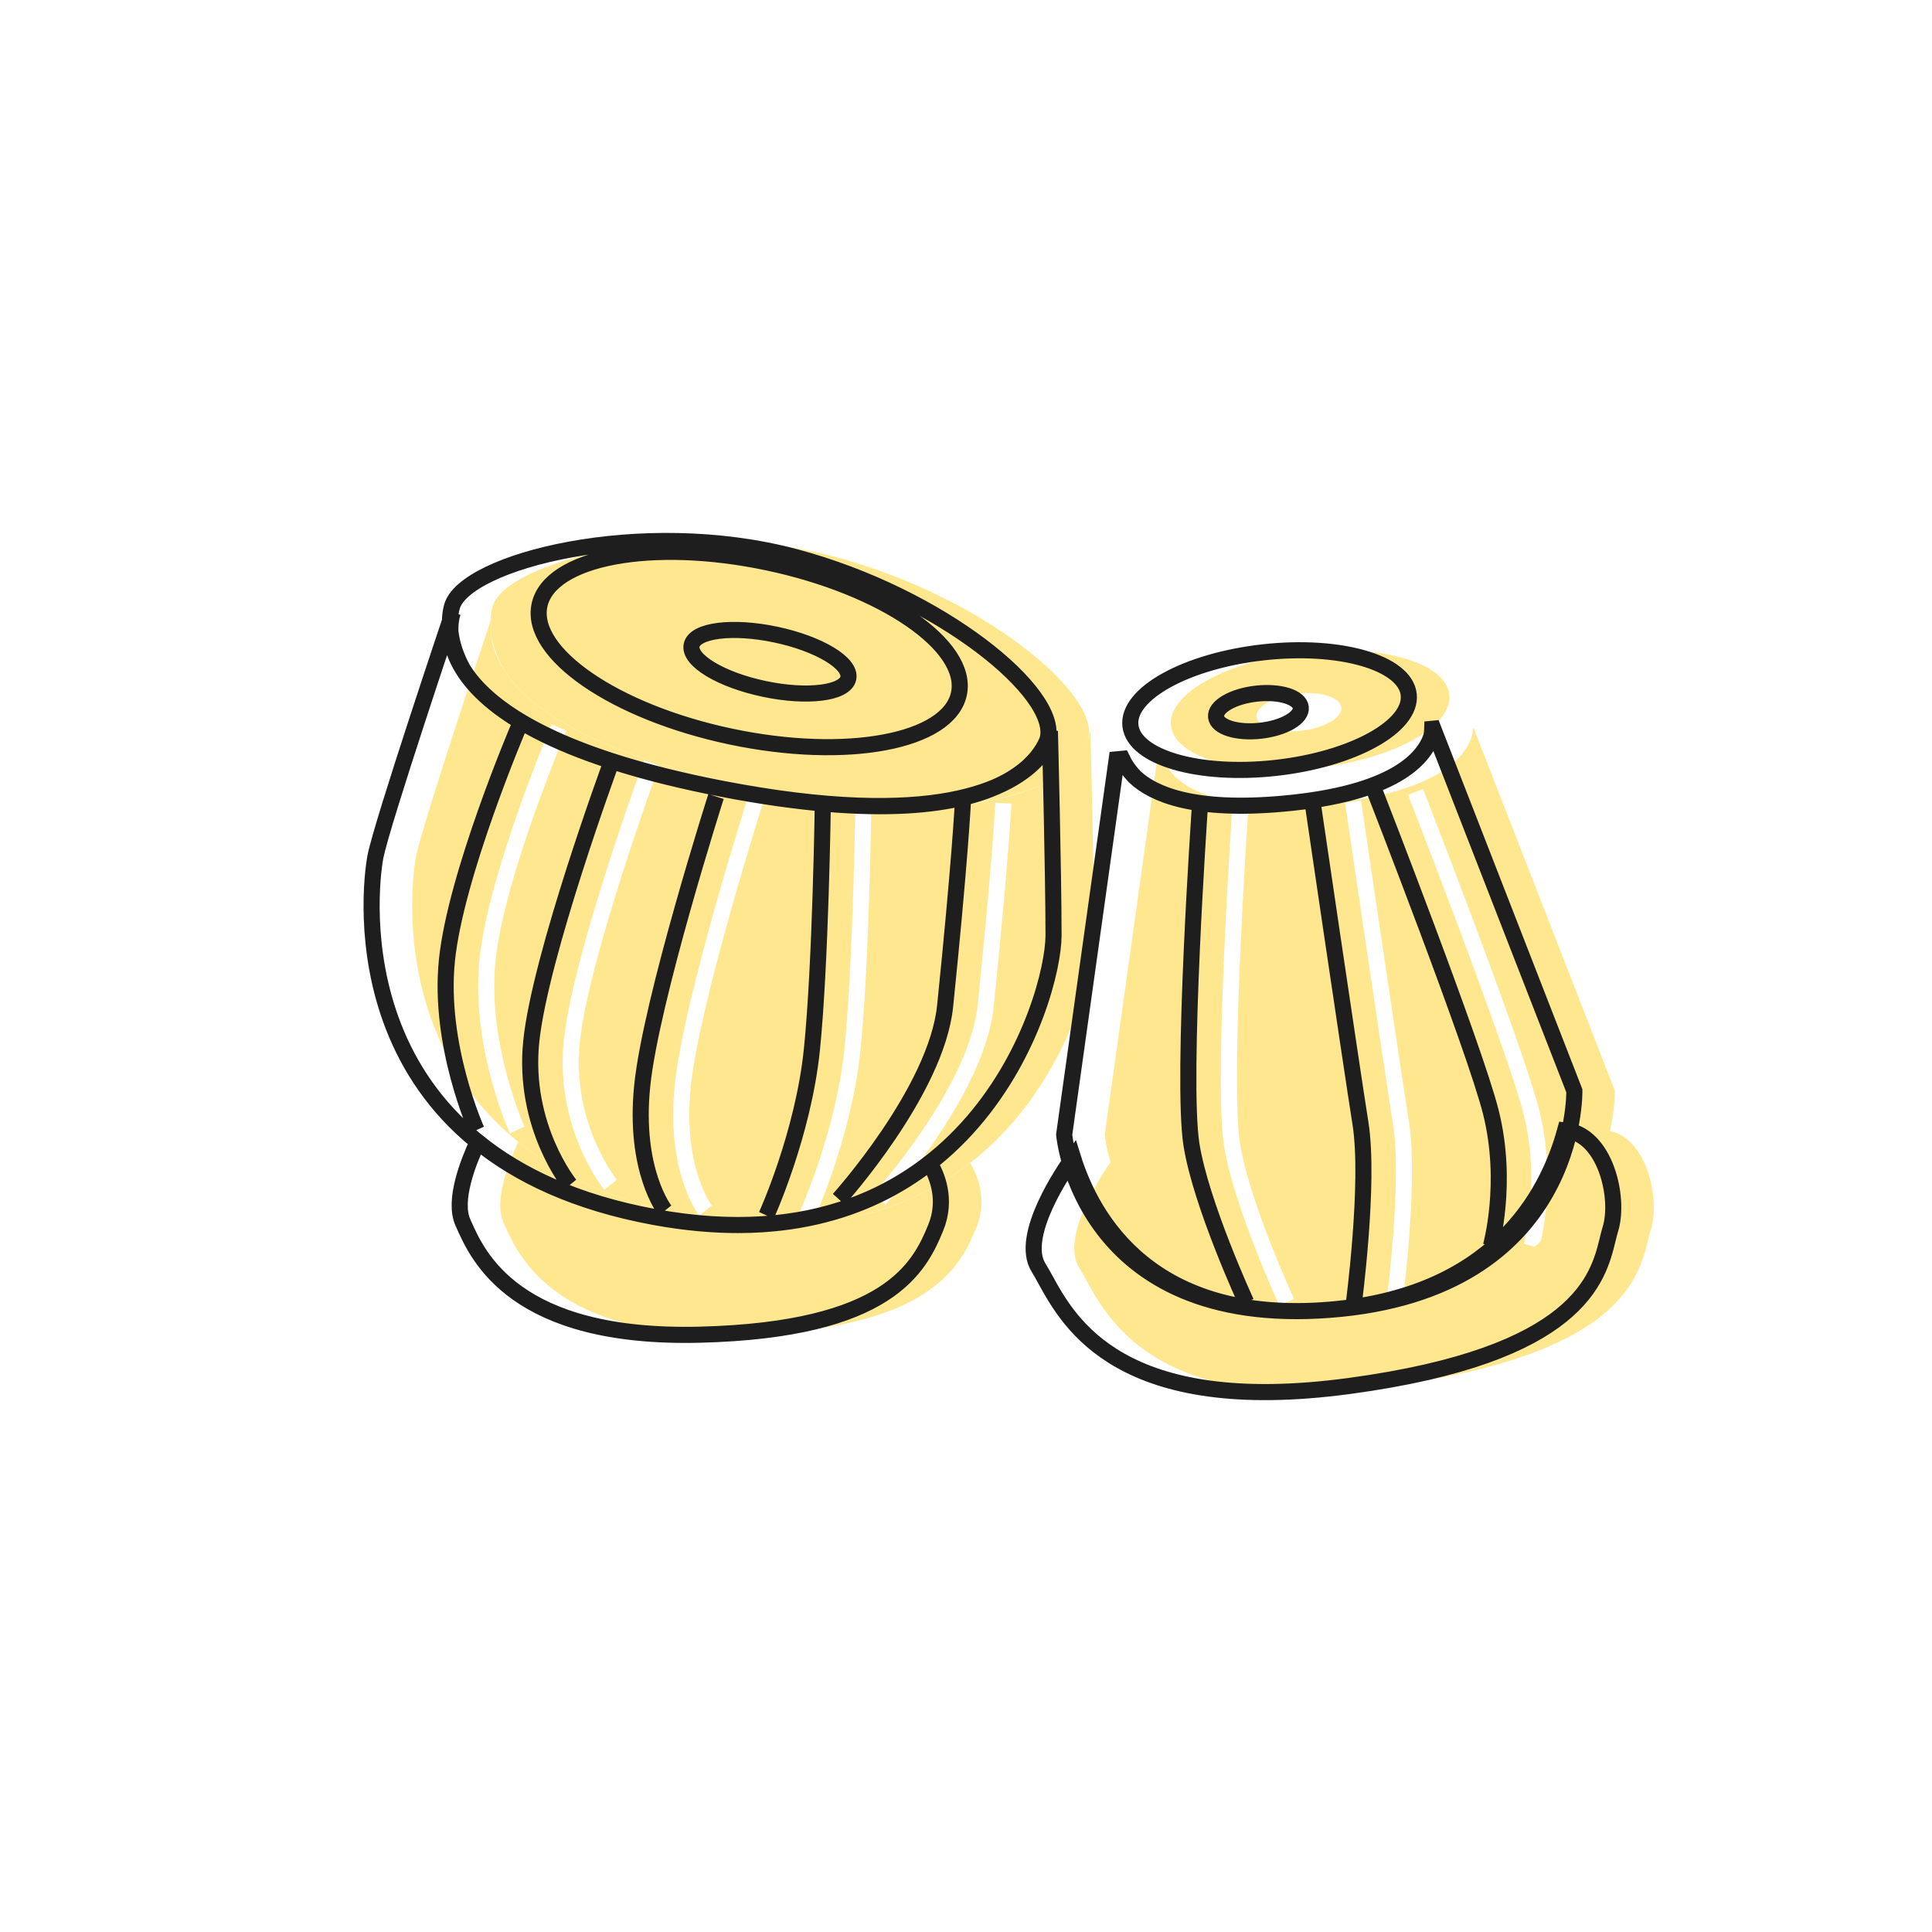 <svg width="600" height="600" viewBox="0 0 600 600" fill="none" xmlns="http://www.w3.org/2000/svg">
<path d="M160.939 354.617C157.962 360.981 153.323 372.835 156.335 379.607C156.413 379.781 156.492 379.961 156.574 380.146C161.003 390.149 172.424 415.95 229.989 414.501C288.621 413.025 298.117 393.629 303.183 381.303C306.834 372.419 303.46 364.76 301.291 361.176C282.239 376.009 254.728 385.108 215.841 377.958C191.508 373.484 173.792 365.003 160.939 354.617Z" fill="#FFE790"/>
<path fill-rule="evenodd" clip-rule="evenodd" d="M335.202 235.162C336.554 233.26 337.452 231.344 337.947 229.492C341.716 215.37 304.859 185.075 259.565 172.984C211.772 160.227 156.699 174.357 152.929 188.478C152.573 189.812 152.357 191.31 152.32 192.939C152.647 191.964 152.895 191.224 153.052 190.756C152.783 191.669 152.345 193.613 152.485 196.283C152.901 199.795 154.102 203.737 156.377 207.868C163.694 219.609 183.818 234.686 236.659 244.927C302.982 257.781 326.757 244.884 335.202 235.162ZM153.052 190.756C153.18 190.376 153.248 190.176 153.248 190.176C153.248 190.176 153.165 190.377 153.052 190.756Z" fill="#FFE790"/>
<path fill-rule="evenodd" clip-rule="evenodd" d="M239.564 228.75C275.537 236.336 307.251 230.382 310.4 215.45C313.548 200.519 286.939 182.265 250.967 174.68C214.994 167.094 183.28 173.048 180.132 187.98C176.983 202.911 203.592 221.164 239.564 228.75ZM249.937 213.947C263.373 216.781 275.062 215.3 276.044 210.641C277.027 205.982 266.931 199.908 253.495 197.075C240.059 194.241 228.371 195.721 227.388 200.381C226.406 205.04 236.501 211.114 249.937 213.947Z" fill="#FFE790"/>
<path d="M153.248 190.176C153.248 190.176 153.165 190.377 153.052 190.756L153.248 190.176Z" fill="#FFE790"/>
<path fill-rule="evenodd" clip-rule="evenodd" d="M153.052 190.756C150.864 197.267 130.982 256.533 129.173 266.145C127.257 276.318 117.482 359.873 215.841 377.958C314.2 396.043 339.779 310.171 339.779 290.506C339.779 270.842 338.647 227.042 338.647 227.042C338.647 227.042 335.771 254.906 270.627 249.737L270.626 249.788C270.62 250.164 270.611 250.718 270.599 251.432C270.575 252.861 270.538 254.93 270.485 257.496C270.378 262.628 270.208 269.747 269.953 277.698C269.442 293.577 268.59 312.853 267.219 326.228C265.838 339.698 262.249 352.757 259.026 362.415C257.411 367.252 255.882 371.255 254.754 374.054C254.189 375.454 253.725 376.554 253.401 377.307C253.238 377.683 253.111 377.973 253.023 378.171C252.979 378.27 252.945 378.346 252.922 378.398L252.895 378.458L252.885 378.479L252.884 378.48C252.884 378.481 252.884 378.481 250.609 377.444L248.88 376.656C248.334 376.407 248.334 376.407 248.334 376.407L248.335 376.405L248.34 376.394L248.362 376.346C248.382 376.301 248.413 376.233 248.453 376.142C248.534 375.96 248.654 375.687 248.809 375.327C249.119 374.608 249.568 373.545 250.116 372.185C251.213 369.464 252.706 365.557 254.283 360.832C257.443 351.363 260.916 338.687 262.245 325.718C263.596 312.535 264.445 293.415 264.955 277.537C265.21 269.61 265.38 262.51 265.486 257.392C265.539 254.834 265.576 252.771 265.6 251.348C265.612 250.637 265.621 250.086 265.626 249.713L265.633 249.289L265.633 249.287C257.027 248.423 247.408 247.011 236.659 244.927C145.843 227.326 151.668 195.44 153.052 190.756ZM175.093 323.186C173.684 336.93 176.812 348.487 180.28 356.591C182.014 360.645 183.839 363.849 185.239 366.05C185.939 367.152 186.535 368.004 186.961 368.589C187.174 368.882 187.345 369.108 187.467 369.264C187.509 369.319 187.545 369.366 187.575 369.403L187.61 369.447L187.651 369.499L187.664 369.516L187.671 369.523C187.671 369.524 187.672 369.525 189.609 367.945C191.546 366.364 191.547 366.365 191.547 366.365L191.546 366.363L191.524 366.336C191.503 366.31 191.469 366.266 191.422 366.206C191.329 366.085 191.186 365.897 191.001 365.644C190.632 365.138 190.097 364.373 189.458 363.368C188.179 361.356 186.488 358.391 184.877 354.624C181.652 347.087 178.765 336.392 180.067 323.696C181.397 310.717 187.506 289.333 193.373 270.992C196.292 261.865 199.127 253.564 201.233 247.544C202.285 244.534 203.155 242.096 203.761 240.411C204.064 239.568 204.302 238.914 204.463 238.472L204.708 237.802L204.708 237.8C204.708 237.8 204.708 237.8 202.362 236.937C200.016 236.073 200.016 236.074 200.016 236.074L200.015 236.076L199.951 236.25C199.909 236.365 199.846 236.537 199.765 236.761C199.601 237.209 199.362 237.869 199.057 238.718C198.446 240.415 197.571 242.868 196.513 245.893C194.397 251.943 191.547 260.288 188.61 269.469C182.766 287.74 176.484 309.609 175.093 323.186ZM232.578 246.596C232.578 246.596 232.578 246.595 234.96 247.356C237.341 248.117 237.341 248.117 237.341 248.117L237.34 248.119L237.284 248.296C237.246 248.415 237.19 248.593 237.116 248.827C236.968 249.294 236.75 249.983 236.473 250.871C235.917 252.647 235.119 255.214 234.153 258.379C232.222 264.709 229.618 273.424 226.931 282.964C221.533 302.123 215.87 324.361 214.534 337.389C213.216 350.254 214.941 359.604 216.937 365.673C217.937 368.712 219.008 370.94 219.81 372.384C220.211 373.107 220.546 373.633 220.77 373.967C220.882 374.134 220.967 374.253 221.019 374.324L221.051 374.368L221.072 374.395L221.073 374.397C221.072 374.396 221.071 374.395 219.109 375.944C217.147 377.494 217.146 377.493 217.145 377.492L217.138 377.483L217.126 377.467C217.117 377.455 217.105 377.439 217.091 377.421L217.067 377.389C217.043 377.357 217.014 377.319 216.981 377.274C216.892 377.151 216.769 376.978 216.619 376.755C216.32 376.309 215.912 375.663 215.439 374.812C214.494 373.111 213.292 370.594 212.187 367.235C209.975 360.508 208.169 350.453 209.56 336.879C210.947 323.35 216.74 300.699 222.118 281.608C224.818 272.024 227.432 263.273 229.371 256.92C230.341 253.742 231.142 251.163 231.701 249.377C231.98 248.485 232.199 247.79 232.349 247.318C232.423 247.082 232.48 246.902 232.519 246.781L232.577 246.599L232.578 246.596ZM148.907 297.936C147.509 311.575 149.887 325.093 152.57 335.128C153.916 340.161 155.348 344.353 156.446 347.294C156.996 348.765 157.462 349.925 157.794 350.722C157.96 351.121 158.092 351.429 158.184 351.64C158.229 351.745 158.265 351.827 158.29 351.883L158.32 351.949L158.328 351.967L158.331 351.975C158.332 351.975 158.332 351.976 160.609 350.944C162.886 349.912 162.886 349.913 162.887 349.913L162.886 349.912L162.881 349.901L162.86 349.853C162.84 349.808 162.809 349.738 162.768 349.645C162.687 349.457 162.565 349.174 162.41 348.802C162.1 348.056 161.656 346.954 161.13 345.545C160.077 342.725 158.698 338.687 157.401 333.836C154.799 324.105 152.569 311.246 153.881 298.446C155.209 285.493 160.668 267.68 165.879 252.942C168.473 245.609 170.982 239.099 172.844 234.423C173.774 232.085 174.542 230.207 175.076 228.915C175.344 228.269 175.553 227.77 175.694 227.433C175.765 227.264 175.819 227.136 175.855 227.051L175.896 226.955L175.908 226.927L175.909 226.925C175.909 226.925 175.905 226.924 173.941 226.086L173.609 225.944C171.31 224.963 171.31 224.963 171.309 224.964L171.294 224.999L171.251 225.101C171.213 225.19 171.158 225.322 171.085 225.495C170.94 225.84 170.727 226.348 170.456 227.003C169.914 228.314 169.138 230.213 168.198 232.574C166.319 237.294 163.786 243.866 161.165 251.275C155.95 266.022 150.301 284.332 148.907 297.936ZM303.622 312.189C302.335 324.746 294.407 339.302 286.522 350.958C282.616 356.732 278.791 361.695 275.941 365.214C274.518 366.973 273.34 368.368 272.52 369.321C272.111 369.797 271.791 370.162 271.575 370.407C271.467 370.53 271.385 370.622 271.331 370.682L271.271 370.75L271.254 370.769C271.254 370.769 271.253 370.769 273.109 372.444C274.965 374.119 274.965 374.119 274.966 374.118L274.968 374.116L274.992 374.09L275.061 374.012C275.122 373.944 275.21 373.845 275.325 373.715C275.554 373.455 275.888 373.074 276.312 372.581C277.159 371.595 278.369 370.161 279.827 368.36C282.742 364.761 286.658 359.681 290.664 353.76C298.601 342.026 307.173 326.582 308.596 312.699C310.878 290.432 312.255 274.662 313.062 264.454C313.465 259.349 313.726 255.635 313.886 253.194C313.966 251.973 314.021 251.071 314.056 250.472C314.073 250.172 314.086 249.949 314.094 249.799L314.103 249.63L314.105 249.587L314.106 249.576L314.106 249.572C314.106 249.572 314.106 249.571 311.609 249.444L309.112 249.317L309.112 249.32L309.11 249.367L309.101 249.527C309.093 249.67 309.081 249.887 309.064 250.18C309.03 250.767 308.976 251.658 308.897 252.867C308.738 255.285 308.479 258.977 308.077 264.06C307.274 274.226 305.901 289.957 303.622 312.189Z" fill="#FFE790"/>
<path fill-rule="evenodd" clip-rule="evenodd" d="M408.881 238.465C432.747 235.792 451.196 225.594 450.086 215.687C448.976 205.781 428.729 199.917 404.862 202.591C380.995 205.264 362.547 215.462 363.657 225.369C364.766 235.275 385.014 241.139 408.881 238.465ZM404.053 226.935C411.318 226.122 416.918 222.884 416.562 219.703C416.206 216.523 410.028 214.604 402.763 215.418C395.498 216.232 389.898 219.47 390.254 222.65C390.611 225.831 396.789 227.749 404.053 226.935Z" fill="#FFE790"/>
<path d="M345.84 359.56C343.404 362.943 328.907 383.847 335.163 393.735C335.801 394.743 336.478 395.977 337.247 397.376C344.695 410.93 360.678 440.018 431.669 430.421C503.123 420.761 508.936 396.943 511.883 384.868C512.166 383.707 512.423 382.656 512.709 381.735C515.745 371.963 511.112 352.232 498.678 351.039C493.006 371.821 476.07 402.491 425.567 406.735C370.111 411.395 351.776 378.538 345.84 359.56Z" fill="#FFE790"/>
<path fill-rule="evenodd" clip-rule="evenodd" d="M457.108 228.695C457.295 227.88 457.391 227.09 457.407 226.335L457.721 226.304L501.525 338.76C501.525 338.76 502.801 395.469 435.447 405.664L435.447 405.66L435.458 405.579C435.466 405.513 435.477 405.431 435.49 405.332C435.527 405.046 435.58 404.624 435.647 404.082C435.781 402.998 435.969 401.432 436.185 399.495C436.618 395.623 437.163 390.265 437.618 384.322C438.52 372.522 439.088 358.128 437.579 348.555C435.973 338.369 432.247 313.383 428.92 290.928C427.257 279.704 425.694 269.117 424.547 261.336C423.974 257.446 423.504 254.257 423.178 252.041L422.67 248.584L422.67 248.582C422.669 248.581 422.669 248.581 420.196 248.944C417.723 249.308 417.723 249.308 417.723 249.309L418.232 252.768C418.558 254.985 419.027 258.174 419.601 262.065C420.748 269.847 422.31 280.435 423.974 291.661C427.299 314.106 431.03 339.119 432.64 349.334C434.047 358.261 433.537 372.116 432.632 383.941C432.184 389.811 431.644 395.109 431.216 398.94C431.003 400.855 430.817 402.402 430.685 403.468C430.619 404.002 430.567 404.415 430.531 404.694C430.513 404.833 430.499 404.939 430.49 405.009L430.476 405.112C430.476 405.113 430.476 405.114 432.954 405.444C434.103 405.598 434.719 405.68 435.05 405.724C432.028 406.171 428.869 406.525 425.567 406.777C348.211 412.672 343.085 352.363 343.085 352.363L359.395 235.827L361.076 235.664C361.95 237.491 363.247 239.417 365.048 241.287C370.845 246.748 383.5 252.084 411.12 249.587C445.784 246.452 454.865 235.484 457.108 228.695ZM473.184 346.051C475.847 356.703 475.852 366.782 475.182 374.22C474.847 377.933 474.345 380.97 473.93 383.069C473.723 384.117 473.537 384.93 473.405 385.475C473.339 385.747 473.287 385.951 473.252 386.085C473.234 386.151 473.221 386.2 473.213 386.23L473.203 386.267C473.203 386.266 473.203 386.266 475.609 386.944C478.015 387.623 478.016 387.622 478.016 387.621L478.016 387.619L478.022 387.598L478.037 387.545C478.045 387.514 478.056 387.475 478.069 387.427L478.087 387.355C478.13 387.192 478.191 386.956 478.264 386.652C478.412 386.044 478.613 385.162 478.835 384.039C479.279 381.794 479.809 378.581 480.162 374.669C480.866 366.856 480.872 356.186 478.035 344.838C475.487 334.649 466.423 309.613 458.072 287.305C453.882 276.111 449.849 265.544 446.863 257.777C445.371 253.893 444.14 250.709 443.282 248.495C442.853 247.388 442.517 246.523 442.289 245.936L441.94 245.04L441.939 245.037C441.938 245.036 441.938 245.036 439.609 245.944C437.28 246.853 437.28 246.853 437.28 246.854L437.281 246.856L437.628 247.748C437.856 248.334 438.191 249.196 438.62 250.301C439.476 252.511 440.705 255.692 442.196 259.571C445.178 267.329 449.206 277.881 453.39 289.058C461.787 311.491 470.722 336.205 473.184 346.051ZM389.874 387.792C385.985 377.845 381.644 365.375 380.14 355.834C379.299 350.5 379.065 341.219 379.157 330.489C379.249 319.693 379.674 307.234 380.199 295.433C380.724 283.629 381.35 272.465 381.844 264.254C382.091 260.147 382.306 256.778 382.458 254.435C382.535 253.264 382.595 252.349 382.637 251.726C382.658 251.415 382.674 251.177 382.685 251.016L382.702 250.773C382.702 250.773 382.702 250.772 385.196 250.944C387.69 251.116 387.69 251.117 387.69 251.117L387.674 251.356C387.663 251.515 387.647 251.752 387.626 252.061C387.584 252.681 387.524 253.592 387.448 254.76C387.296 257.096 387.082 260.457 386.835 264.554C386.342 272.749 385.718 283.885 385.194 295.656C384.67 307.429 384.248 319.821 384.157 330.531C384.065 341.307 384.312 350.189 385.079 355.055C386.491 364.014 390.65 376.044 394.531 385.972C396.46 390.905 398.3 395.267 399.657 398.395C400.335 399.958 400.892 401.212 401.279 402.073C401.472 402.504 401.623 402.837 401.725 403.061C401.776 403.173 401.815 403.257 401.841 403.314L401.879 403.396L399.609 404.444C397.339 405.492 397.339 405.492 397.339 405.492L397.339 405.49L397.336 405.485L397.328 405.467L397.296 405.399C397.269 405.339 397.228 405.25 397.175 405.134C397.07 404.902 396.915 404.561 396.718 404.122C396.323 403.243 395.757 401.97 395.07 400.385C393.695 397.216 391.831 392.796 389.874 387.792Z" fill="#FFE790"/>
<path d="M203.246 377.958C242.133 385.108 269.644 376.009 288.695 361.176C290.865 364.76 294.239 372.419 290.588 381.303C285.522 393.629 276.026 413.025 217.394 414.501C159.829 415.95 148.407 390.149 143.979 380.146C143.897 379.961 143.818 379.781 143.74 379.607C140.728 372.835 145.367 360.981 148.344 354.617C161.197 365.003 178.912 373.484 203.246 377.958ZM203.246 377.958C301.605 396.043 327.183 310.171 327.183 290.506C327.183 270.842 326.052 227.042 326.052 227.042C326.052 227.042 322.241 263.955 224.063 244.927M203.246 377.958C104.887 359.873 114.662 276.318 116.577 266.145C118.493 255.971 140.652 190.176 140.652 190.176M140.652 190.176C140.652 190.176 125.885 225.899 224.063 244.927M140.652 190.176C140.652 190.176 140.585 190.376 140.457 190.756M140.652 190.176C140.652 190.176 140.569 190.377 140.457 190.756M224.063 244.927C171.222 234.686 151.099 219.609 143.782 207.868C141.506 203.737 140.305 199.795 139.89 196.283C139.749 193.613 140.188 191.669 140.457 190.756M224.063 244.927C290.387 257.781 314.161 244.884 322.607 235.162C323.959 233.26 324.857 231.344 325.351 229.492C329.121 215.37 292.263 185.075 246.97 172.984C199.177 160.227 144.104 174.357 140.334 188.478C139.978 189.812 139.762 191.31 139.725 192.939C140.051 191.964 140.3 191.224 140.457 190.756M189.767 236.936C189.767 236.936 167.706 296.884 164.985 323.441C162.275 349.88 177.014 367.944 177.014 367.944M222.364 247.356C222.364 247.356 202.174 310.577 199.452 337.134C196.742 363.573 206.514 375.944 206.514 375.944M161.014 225.944C161.014 225.944 141.521 271.634 138.799 298.191C136.089 324.63 148.014 350.944 148.014 350.944M255.539 249.18C255.539 249.18 254.859 299.416 252.137 325.973C249.427 352.412 238.014 377.444 238.014 377.444M299.014 249.444C299.014 249.444 298.075 267.944 293.514 312.444C290.804 338.883 260.514 372.444 260.514 372.444M427.014 245.944C427.014 245.944 458.005 325.409 463.014 345.444C468.514 367.444 463.014 386.944 463.014 386.944M372.601 250.944C372.601 250.944 366.798 335.044 370.014 355.444C372.93 373.944 387.014 404.444 387.014 404.444M407.601 248.944C407.601 248.944 419.298 328.544 422.514 348.944C425.43 367.444 420.359 405.444 420.359 405.444M297.804 215.45C294.656 230.382 262.942 236.336 226.969 228.75C190.997 221.164 164.388 202.911 167.536 187.98C170.685 173.048 202.399 167.094 238.372 174.68C274.344 182.265 300.953 200.519 297.804 215.45ZM263.449 210.641C262.467 215.3 250.778 216.781 237.342 213.947C223.906 211.114 213.811 205.04 214.793 200.381C215.776 195.721 227.464 194.241 240.9 197.075C254.336 199.908 264.432 205.982 263.449 210.641ZM437.491 215.687C438.601 225.594 420.152 235.792 396.285 238.465C372.419 241.139 352.171 235.275 351.062 225.369C349.952 215.462 368.4 205.264 392.267 202.591C416.134 199.917 436.381 205.781 437.491 215.687ZM403.967 219.703C404.323 222.884 398.723 226.122 391.458 226.935C384.193 227.749 378.015 225.831 377.659 222.65C377.303 219.47 382.903 216.232 390.168 215.418C397.433 214.604 403.611 216.523 403.967 219.703ZM322.567 393.735C316.312 383.847 330.809 362.943 333.245 359.56C339.181 378.538 357.516 411.395 412.972 406.735C463.475 402.491 480.411 371.821 486.082 351.039C498.517 352.232 503.149 371.963 500.114 381.735C499.828 382.656 499.571 383.707 499.288 384.868C496.341 396.943 490.528 420.761 419.074 430.421C348.083 440.018 332.1 410.93 324.652 397.376C323.883 395.977 323.205 394.743 322.567 393.735ZM444.513 228.695C444.699 227.88 444.796 227.09 444.811 226.334L445.126 226.304L488.93 338.759C488.93 338.759 490.328 400.882 412.972 406.777C335.615 412.672 330.489 352.363 330.489 352.363L346.8 235.826L348.481 235.664C349.355 237.491 350.652 239.417 352.452 241.287C358.25 246.748 370.905 252.084 398.524 249.587C433.189 246.452 442.27 235.483 444.513 228.695Z" stroke="#1E1E1E" stroke-width="5"/>
</svg>
